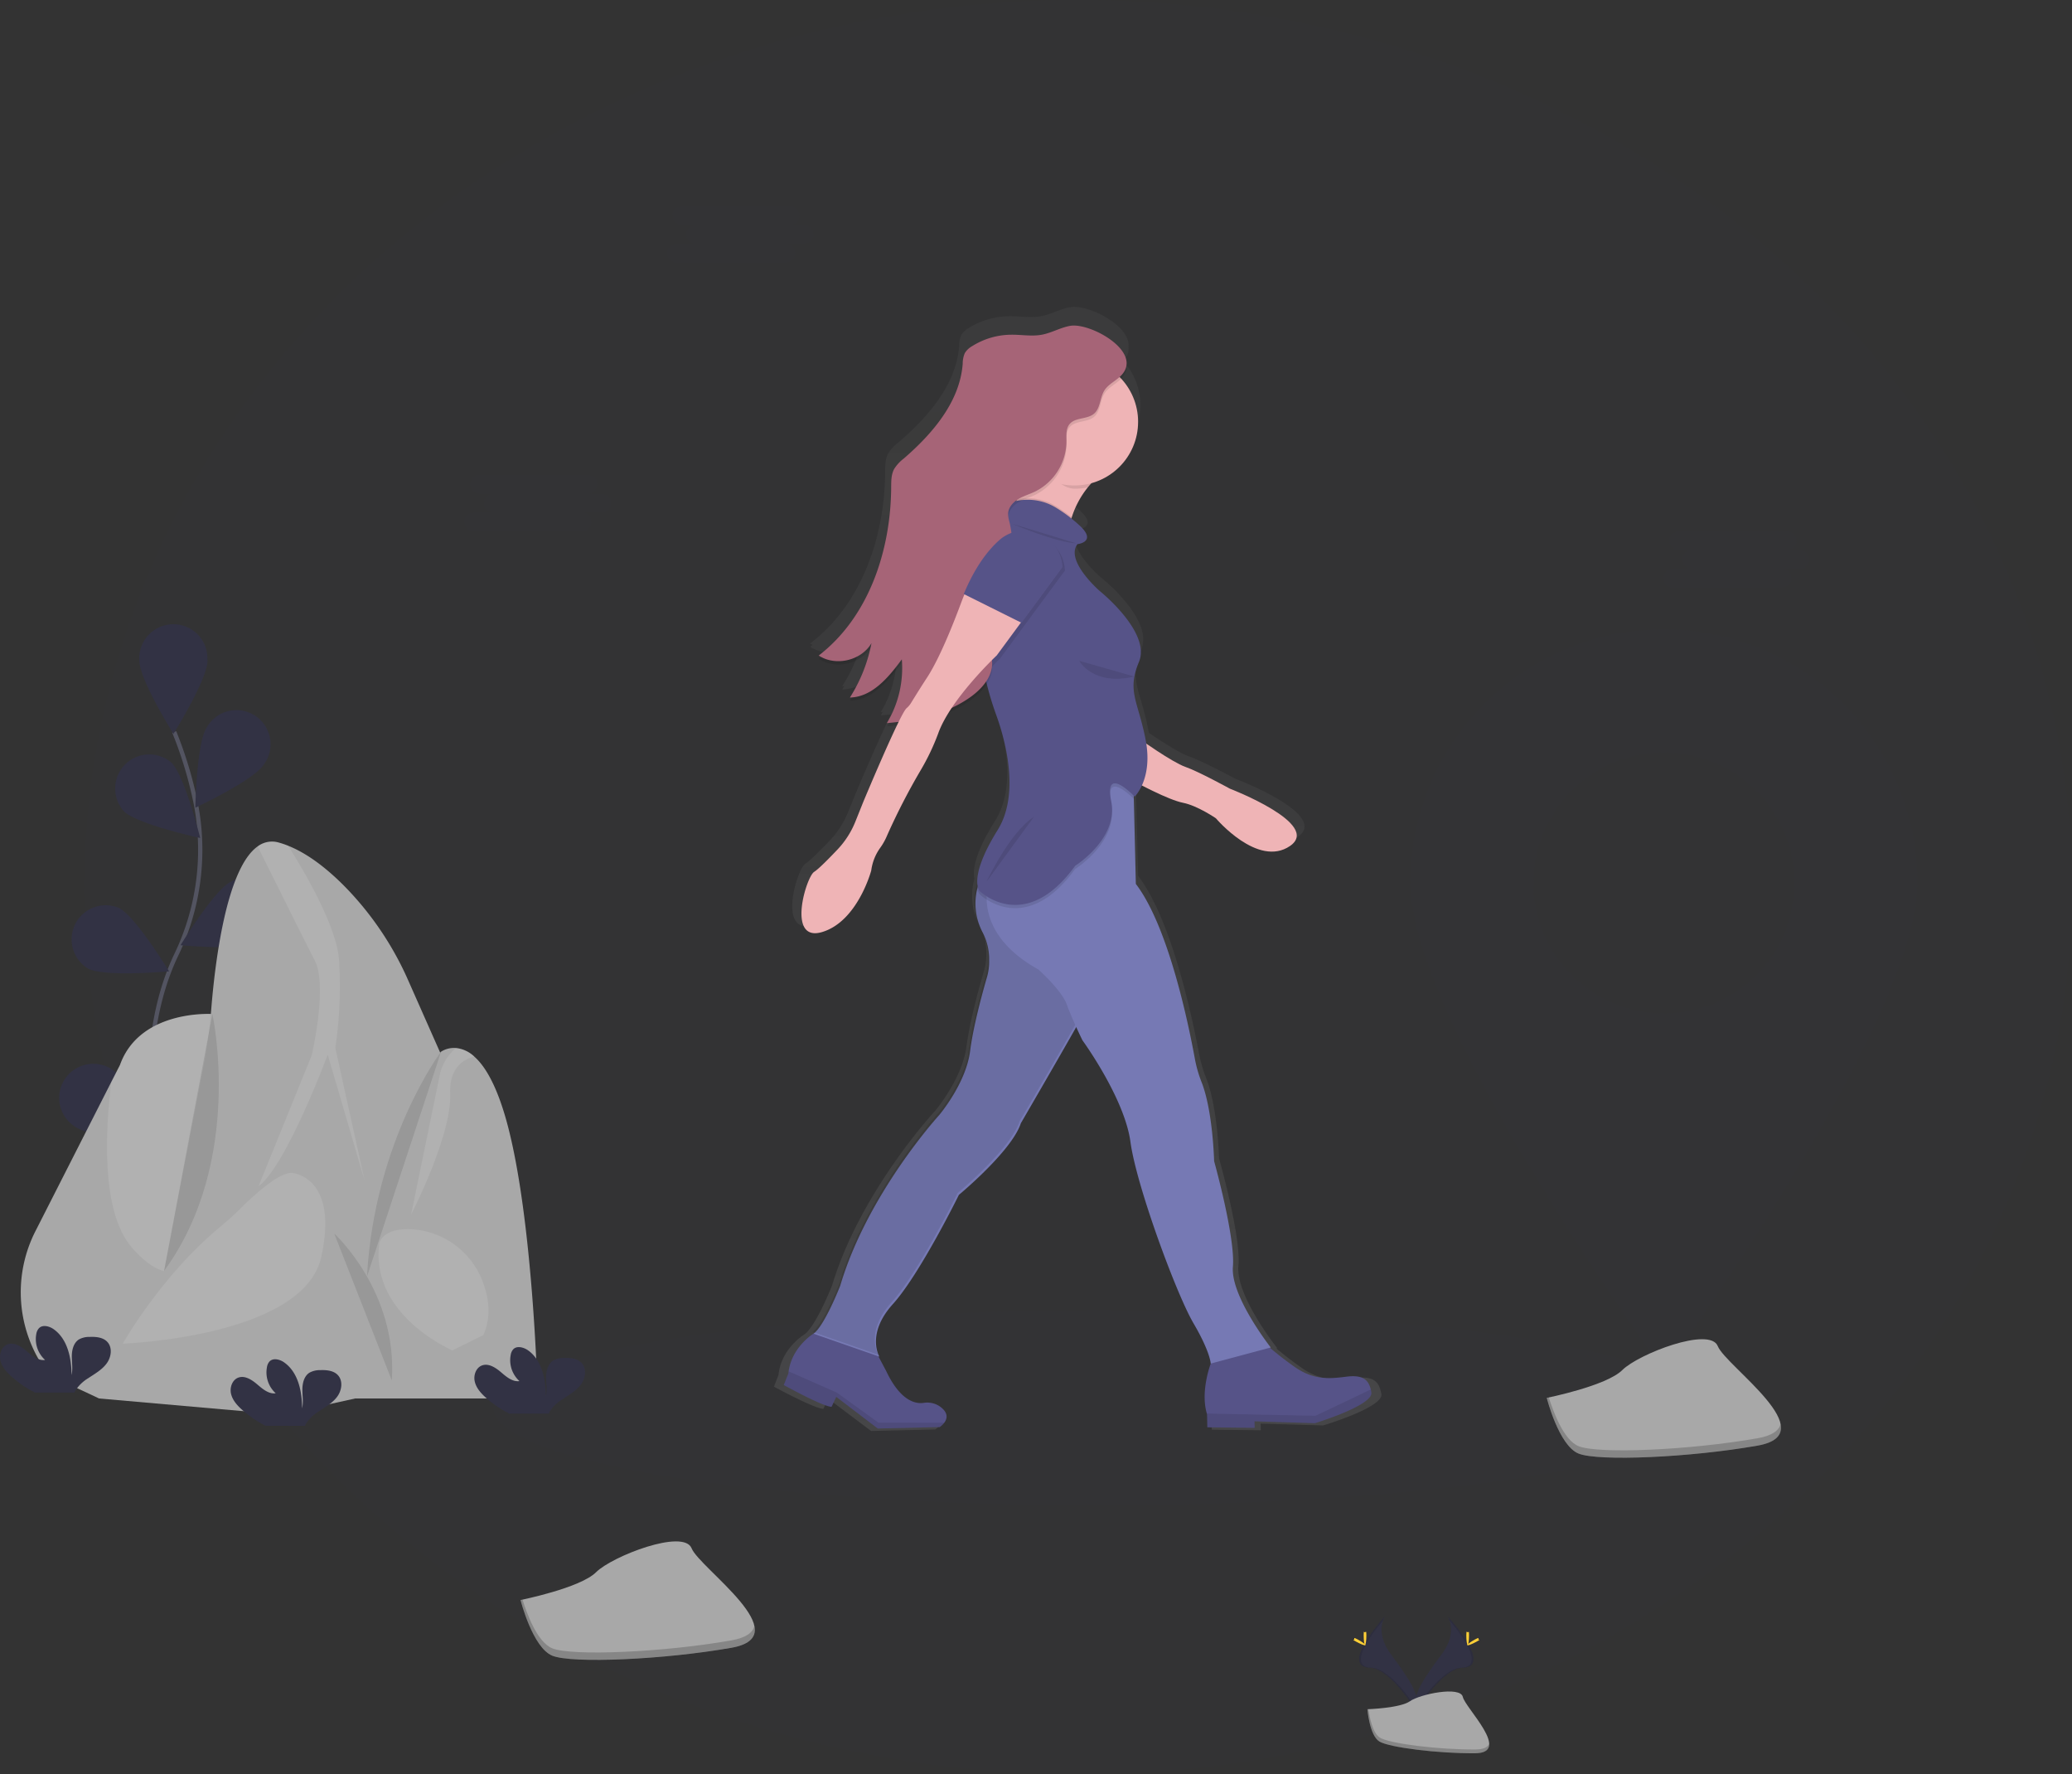 <svg id="2dd9bb3d-3070-4c73-893c-8526bb48f91f" data-name="Layer 1" xmlns="http://www.w3.org/2000/svg" xmlns:xlink="http://www.w3.org/1999/xlink" width="972.5" height="832.63" viewBox="0 0 972.5 832.63"><rect x="0" y="0" width="972.5" height="832.63" fill="#333333" stroke="none"/><defs><linearGradient id="14325bf8-f352-47df-933f-0a2eec386c9a" x1="616.47" y1="702.07" x2="616.47" y2="173.03" gradientTransform="translate(-12.74 19.35) rotate(-1.34)" gradientUnits="userSpaceOnUse"><stop offset="0" stop-color="gray" stop-opacity="0.25"/><stop offset="0.54" stop-color="gray" stop-opacity="0.12"/><stop offset="1" stop-color="gray" stop-opacity="0.1"/></linearGradient></defs><title>navigation</title><ellipse cx="506.03" cy="416.32" rx="466.48" ry="416.32" fill="#323244" opacity="0.1"/><path d="M894.71,329a119,119,0,0,0-119,119c0,65.73,119,229,119,229s119-163.32,119-229A119,119,0,0,0,894.71,329Zm0,180.26A61.25,61.25,0,1,1,956,448,61.24,61.24,0,0,1,894.71,509.22Z" transform="translate(-113.75 -33.68)" fill="#323244" opacity="0.1"/><path d="M192.42,606.8s-21.19-71.95,4-124.91a113.67,113.67,0,0,0,9.19-71.3,190.58,190.58,0,0,0-10.09-33.46" transform="translate(-113.75 -33.68)" fill="none" stroke="#535461" stroke-miterlimit="10" stroke-width="2"/><path d="M211.15,343.66c0,8.82-16,34.39-16,34.39s-16-25.57-16-34.39a16,16,0,1,1,31.93,0Z" transform="translate(-113.75 -33.68)" fill="#323244"/><path d="M237.54,392.5c-4.79,7.41-32.09,20.19-32.09,20.19s.49-30.14,5.29-37.54a16,16,0,1,1,26.8,17.35Z" transform="translate(-113.75 -33.68)" fill="#323244"/><path d="M236.39,476c-7.88,4-37.9,1.23-37.9,1.23s15.65-25.77,23.52-29.74A16,16,0,1,1,236.39,476Z" transform="translate(-113.75 -33.68)" fill="#323244"/><path d="M221.29,538.93c-7.09,5.24-37.14,7.61-37.14,7.61s11.07-28,18.15-33.28a16,16,0,1,1,19,25.67Z" transform="translate(-113.75 -33.68)" fill="#323244"/><path d="M171.92,414.4c6.33,6.15,35.79,12.51,35.79,12.51s-7.21-29.27-13.54-35.41a16,16,0,0,0-22.25,22.9Z" transform="translate(-113.75 -33.68)" fill="#323244"/><path d="M155.21,488.25c7.87,4,37.89,1.23,37.89,1.23s-15.64-25.77-23.52-29.74a16,16,0,0,0-14.37,28.51Z" transform="translate(-113.75 -33.68)" fill="#323244"/><path d="M148.81,562.27c7.09,5.24,37.14,7.61,37.14,7.61s-11.07-28-18.16-33.29a16,16,0,1,0-19,25.68Z" transform="translate(-113.75 -33.68)" fill="#323244"/><ellipse cx="515.71" cy="660.68" rx="283.99" ry="45.79" fill="#323244" opacity="0.1"/><path d="M358.07,784.5s28-5.6,35.48-13.07,41.08-20.53,44.81-11.2,50.42,41.08,18.67,46.68-74.68,7.47-84,3.74S358.07,784.5,358.07,784.5Z" transform="translate(-113.75 -33.68)" fill="#a8a8a8"/><path d="M457,803.44c-31.74,5.6-74.68,7.47-84,3.74-7.11-2.85-12.05-16.51-14-22.87-.59.13-.94.19-.94.19s5.61,22.41,14.94,26.15,52.28,1.86,84-3.74c9.17-1.62,11.79-5.41,10.8-10.22C467.05,799.83,463.85,802.24,457,803.44Z" transform="translate(-113.75 -33.68)" opacity="0.2"/><path d="M839.73,689.64s28-5.6,35.48-13.07S916.28,656,920,665.37s50.41,41.08,18.67,46.68-74.69,7.47-84,3.73S839.73,689.64,839.73,689.64Z" transform="translate(-113.75 -33.68)" fill="#a8a8a8"/><path d="M938.69,708.58c-31.74,5.6-74.69,7.47-84,3.73-7.11-2.84-12-16.5-14-22.86l-.93.19s5.6,22.41,14.94,26.14,52.28,1.87,84-3.73c9.16-1.62,11.78-5.42,10.8-10.22C948.7,705,945.51,707.38,938.69,708.58Z" transform="translate(-113.75 -33.68)" opacity="0.2"/><path d="M793,791.89s5.49,7.18-2.54,18-14.65,20-12,26.76c0,0,12.11-20.14,22-20.43S803.87,804,793,791.89Z" transform="translate(-113.75 -33.68)" fill="#323244"/><path d="M793,791.89a9,9,0,0,1,1.12,2.25c9.62,11.3,14.74,21.85,5.5,22.11-8.62.25-18.95,15.65-21.43,19.54a9.3,9.3,0,0,0,.3.89s12.11-20.14,22-20.43S803.87,804,793,791.89Z" transform="translate(-113.75 -33.68)" opacity="0.1"/><path d="M803.24,801c0,2.53-.29,4.58-.64,4.58s-.63-2-.63-4.58.35-1.34.7-1.34S803.24,798.51,803.24,801Z" transform="translate(-113.75 -33.68)" fill="#ffd037"/><path d="M806.74,804.06c-2.22,1.21-4.15,1.94-4.32,1.63s1.5-1.53,3.72-2.74,1.34-.33,1.51,0S809,802.85,806.74,804.06Z" transform="translate(-113.75 -33.68)" fill="#ffd037"/><path d="M764,791.89s-5.49,7.18,2.53,18,14.65,20,12,26.76c0,0-12.12-20.14-22-20.43S753.16,804,764,791.89Z" transform="translate(-113.75 -33.68)" fill="#323244"/><path d="M764,791.89a8.63,8.63,0,0,0-1.12,2.25c-9.62,11.3-14.75,21.85-5.5,22.11,8.61.25,19,15.65,21.42,19.54a9.24,9.24,0,0,1-.29.89s-12.12-20.14-22-20.43S753.16,804,764,791.89Z" transform="translate(-113.75 -33.68)" opacity="0.1"/><path d="M753.8,801c0,2.53.28,4.58.63,4.58s.63-2,.63-4.58-.35-1.34-.7-1.34S753.8,798.51,753.8,801Z" transform="translate(-113.75 -33.68)" fill="#ffd037"/><path d="M750.29,804.06c2.22,1.21,4.16,1.94,4.33,1.63s-1.5-1.53-3.72-2.74-1.35-.33-1.51,0S748.07,802.85,750.29,804.06Z" transform="translate(-113.75 -33.68)" fill="#ffd037"/><path d="M755.55,835.74s15.36-.47,20-3.77,23.63-7.23,24.78-2,23.08,26.3,5.74,26.44-40.29-2.71-44.91-5.52S755.55,835.74,755.55,835.74Z" transform="translate(-113.75 -33.68)" fill="#a8a8a8"/><path d="M806.36,854.62c-17.34.13-40.29-2.71-44.91-5.52-3.52-2.14-4.92-9.83-5.39-13.38l-.51,0s1,12.39,5.59,15.2,27.57,5.66,44.91,5.52c5-.05,6.73-1.83,6.64-4.46C812,853.59,810.09,854.59,806.36,854.62Z" transform="translate(-113.75 -33.68)" opacity="0.2"/><path d="M130.48,611.22a63.16,63.16,0,0,0,3.29,63.4c2,3,3.84,5.15,5.31,5.73,7,2.77,21.17,9.58,21.17,9.58l34-13.36s5.52-29.2,10.74-54.27v0c3.56-17.1,7-32.27,8.41-34.93,3.52-6.55,0-77.86,0-77.86s-34-2.28-43.35,23.93l-4.09,8Z" transform="translate(-113.75 -33.68)" fill="#a8a8a8"/><path d="M175.62,619.11c20.67,23.69,29.39,3.2,29.39,3.2h0v0c3.56-17.1,7-32.27,8.41-34.93,3.52-6.55,0-77.86,0-77.86s-34-2.28-43.35,23.93l-4.09,8C163.36,562.42,160.77,602.09,175.62,619.11Z" transform="translate(-113.75 -33.68)" fill="#fff" opacity="0.1"/><path d="M180.16,685.14l120-13.86,21.42-140.89-16.2-36.58a148.17,148.17,0,0,0-28-42.25c-8.15-8.58-18-16.85-28.36-21a41.74,41.74,0,0,0-4.33-1.48,11.22,11.22,0,0,0-10,1.77c-14.8,10.49-20.09,55.09-21.8,76.56a239.6,239.6,0,0,1-3.57,26.29Z" transform="translate(-113.75 -33.68)" fill="#a8a8a8"/><path d="M260.05,528.88l-25,61.5c13.11-9.58,32.51-61.75,32.51-61.75L285,588.11l-13.86-62.69a196.14,196.14,0,0,0,1.76-41.15c-1.09-15.73-15.87-41-23.89-53.71a41.74,41.74,0,0,0-4.33-1.48,11.22,11.22,0,0,0-10,1.77c6.3,12.65,22,44.27,26.85,53.68C267.61,496.37,260.05,528.88,260.05,528.88Z" transform="translate(-113.75 -33.68)" fill="#fff" opacity="0.1"/><path d="M280.46,689.93h85.69s-2-84.18-14.61-130c-4.69-17-10.14-26-15.14-30.41a14.71,14.71,0,0,0-8.61-4.05,11.3,11.3,0,0,0-7,1.7c-12.1,11.59-26.21,72.58-26.21,72.58Z" transform="translate(-113.75 -33.68)" fill="#a8a8a8"/><path d="M340.61,635.84c2.68,7.43,3.74,16,0,24.35l-14.51,7.17s-39-16.54-34.26-50.41c0,0,1.28-7,14.71-6.47A38.1,38.1,0,0,1,340.61,635.84Z" transform="translate(-113.75 -33.68)" fill="#fff" opacity="0.1"/><path d="M325.07,546.78c-.44-11.88,6-15.95,11.33-17.31a14.71,14.71,0,0,0-8.61-4.05,22.8,22.8,0,0,0-7.5,12l-13.61,66.28S325.83,566.69,325.07,546.78Z" transform="translate(-113.75 -33.68)" fill="#fff" opacity="0.1"/><polygon points="149.58 565.51 181.84 609.62 187.43 646.01 166.72 656.24 132.44 663.8 46.5 656.24 57.59 630.54 95.9 576.77 149.58 565.51" fill="#a8a8a8"/><path d="M250.85,584.08s22,1.51,13.74,39.31-93.25,40.83-93.25,40.83,18.06-32.06,45.84-54.93c3.12-2.57,6.13-5.26,9-8.11C232.6,594.77,244.79,583.53,250.85,584.08Z" transform="translate(-113.75 -33.68)" fill="#fff" opacity="0.1"/><path d="M270.64,612.56s29.82,27.12,27,68.88" transform="translate(-113.75 -33.68)" opacity="0.1"/><path d="M320.79,527.12s-31.28,41.6-34.79,105.6" transform="translate(-113.75 -33.68)" opacity="0.1"/><path d="M213.43,509.49s15.18,68.75-22.66,120.56" transform="translate(-113.75 -33.68)" opacity="0.1"/><path d="M341.4,689.18c-2.18-2-4.21-4.4-4.84-7.3s.61-6.38,3.38-7.44c3.1-1.18,6.42,1,8.93,3.14s5.4,4.65,8.69,4.19a13.23,13.23,0,0,1-4.09-12.38,5.11,5.11,0,0,1,1.14-2.51c1.72-1.84,4.85-1,6.91.4,6.56,4.61,8.39,13.53,8.43,21.55.66-2.89.1-5.91.12-8.88s.83-6.26,3.33-7.85a10.07,10.07,0,0,1,5.09-1.2c2.95-.1,6.23.19,8.24,2.35,2.51,2.68,1.86,7.18-.32,10.13s-5.49,4.8-8.54,6.83a19.07,19.07,0,0,0-6.1,5.82,6.15,6.15,0,0,0-.45,1H352.83A51.17,51.17,0,0,1,341.4,689.18Z" transform="translate(-113.75 -33.68)" fill="#323244"/><path d="M227,694.89c-2.18-2-4.22-4.4-4.84-7.3s.61-6.37,3.38-7.43c3.1-1.19,6.42,1,8.93,3.14s5.4,4.65,8.69,4.19a13.23,13.23,0,0,1-4.09-12.38,5.11,5.11,0,0,1,1.14-2.51c1.72-1.85,4.85-1.06,6.91.4,6.56,4.61,8.39,13.52,8.43,21.54.66-2.89.1-5.9.12-8.87s.83-6.26,3.33-7.85a10.07,10.07,0,0,1,5.09-1.2c2.94-.11,6.23.19,8.24,2.34,2.51,2.68,1.86,7.18-.32,10.13s-5.49,4.8-8.54,6.84a19,19,0,0,0-6.1,5.82,5.82,5.82,0,0,0-.45,1H238.41A51.55,51.55,0,0,1,227,694.89Z" transform="translate(-113.75 -33.68)" fill="#323244"/><path d="M118.74,679.26c-2.17-2-4.21-4.4-4.83-7.3s.61-6.38,3.38-7.44c3.1-1.18,6.42,1,8.93,3.14s5.4,4.65,8.69,4.19a13.21,13.21,0,0,1-4.09-12.37A5.11,5.11,0,0,1,132,657c1.72-1.84,4.84-1.05,6.91.4,6.56,4.62,8.39,13.53,8.43,21.55.66-2.89.1-5.91.12-8.88s.83-6.25,3.33-7.85a10,10,0,0,1,5.08-1.19c2.95-.11,6.24.18,8.25,2.34,2.51,2.68,1.86,7.18-.32,10.13s-5.49,4.8-8.54,6.84a18.85,18.85,0,0,0-6.1,5.82,5.82,5.82,0,0,0-.45,1H130.18A51.61,51.61,0,0,1,118.74,679.26Z" transform="translate(-113.75 -33.68)" fill="#323244"/><path d="M761.81,686.45c-1.21-5.16-4.52-7-11.79-6.12-7.89,1-15.79,1.93-25.45-4.87-5.12-3.6-9.1-6.78-11.73-9l.43-.11S693.7,641.84,695,627.76s-9.1-50.52-9.1-50.52-.56-23.79-6-37.59a61.16,61.16,0,0,1-3.3-11.22C673.32,511,663.62,465,647.9,444.67l-.95-40.6,0-1.56.4.41a18.47,18.47,0,0,0,3.5-5.36c4.61,2.37,14.55,7.28,19.93,8.33,7.16,1.39,16,7.43,16,7.43s20.35,23.72,35.94,13.2-29.15-27.41-29.15-27.41-15.24-8.23-21.62-10.42c-4.52-1.55-13.91-7.68-19-11.13-.09-.56-.18-1.12-.29-1.69-3-15.22-7.25-21.05-5.47-30.39a34.87,34.87,0,0,1,2.21-7c6-14.19-19-33.89-19-33.89s-17-14.43-10.82-22.38c0,0,9.48-1,1.38-8.62-1.39-1.31-2.83-2.53-4.25-3.64.06-.21.12-.41.19-.62a43.79,43.79,0,0,1,7.78-14.3c.54-.67,1.12-1.33,1.72-2A30.52,30.52,0,0,0,649,223a30,30,0,0,0-8.17-19.92,8,8,0,0,0,2.59-6.83c.83-9.9-19.05-19.89-27.35-18.43-4.73.83-9,3.38-13.74,4.24-4.91.9-10-.08-15,0a36.53,36.53,0,0,0-18.89,5.52,9.58,9.58,0,0,0-3.51,3.29,12.59,12.59,0,0,0-1,5.14c-1.4,18.21-14.58,33.37-28.58,45.33a18.9,18.9,0,0,0-4.75,5.15c-1.42,2.68-1.39,5.85-1.41,8.87-.22,30.18-10.92,61.87-35.19,80.28a13.35,13.35,0,0,0,1.15.68l-1.12.88c7.89,5.13,19.76,2.63,25-5a74,74,0,0,1-10,23.48c.35,0,.69,0,1-.05-.33.54-.65,1.08-1,1.61C520,356.93,528,347.5,534.4,338.9c.07.84.11,1.67.14,2.51a50.39,50.39,0,0,1-7.41,26.43l1-.09c-.31.56-.63,1.11-1,1.65,1.59-.13,3.19-.3,4.78-.48-6.38,13-16.39,36.7-16.39,36.7l-3.78,9.29a42.31,42.31,0,0,1-8.63,13.31c-4.05,4.24-9.16,9.37-11.35,10.74-3.9,2.43-13.46,33.88,3.84,28.79s23.86-29.44,23.86-29.44a23.53,23.53,0,0,1,4.49-11,29.8,29.8,0,0,0,3.28-5.89,312.72,312.72,0,0,1,16.11-30.85A107.9,107.9,0,0,0,552,372.77a52.48,52.48,0,0,1,5.09-10,56,56,0,0,0,11-6.13,29.26,29.26,0,0,0,7.43-7.5A141.69,141.69,0,0,0,580,363.67c4.2,11.36,11.87,37.66.76,55.25-10.19,16.14-10.41,23.95-9.65,27.17,0,.17-.1.34-.14.52A29.18,29.18,0,0,0,573.55,468a27.49,27.49,0,0,1,3.13,11.91l0,1.19a26.69,26.69,0,0,1-1.08,8.14c-2.17,7.37-6.69,23.58-8.2,35.33-2,15.66-15.11,30.8-15.11,30.8s-34.75,37.49-48,81.51c0,0-7.47,18.91-12.92,22.94,0,0-10.37,6.17-12.1,18-.05.32-.09.64-.12,1L477,684.38s19.25,10.48,23.21,10.39l2.26-4.74,20.15,15.14,30.07-.71a9.25,9.25,0,0,0,2.17-2c1.44-1.88,2.3-4.82-2.27-7.88a10.93,10.93,0,0,0-7.66-1.6c-3.87.56-11.27-.72-18.2-15.2l-3.82-7.11.49.17s-6.59-10.77,6.54-25.13,32-52.26,32-52.26,25.64-20.9,30.07-34.27c0,0,17.1-28.87,27-46,1.66,3.58,3,6.29,3,6.29s20.44,27.62,23.31,48.63,22.29,72.84,30.54,86.7,8.37,19.31,8.37,19.31S679,687.18,682.25,698c0,.12.07.23.1.34l.15,6.24,23,.25-.07-3.12,29.32.87s28.3-8.47,27.37-14.69C762,687.36,761.91,686.89,761.81,686.45Z" transform="translate(-113.75 -33.68)" fill="url(#14325bf8-f352-47df-933f-0a2eec386c9a)"/><path d="M633.88,253.47a46.41,46.41,0,0,0-9.56,8.91,43.24,43.24,0,0,0-7.52,14,38.55,38.55,0,0,0-2,12.74L600,276.48l-19.05,4.27a59.56,59.56,0,0,0,10.21-12.84,64.47,64.47,0,0,0,6-13.47,50,50,0,0,0,2.1-9.34S654.23,239.21,633.88,253.47Z" transform="translate(-113.75 -33.68)" fill="#efb4b6"/><path d="M556.92,701.34a9.33,9.33,0,0,1-2.1,2l-29.08.68-19.5-14.86-2.19,4.65c-3.82.08-22.44-10.2-22.44-10.2l2.17-5.41c0-.32.07-.64.11-1,1.67-11.66,11.7-17.71,11.7-17.71l3.79-1.62,23.11,5.59,7.21,13.61c6.71,14.2,13.87,15.47,17.61,14.91a10.48,10.48,0,0,1,7.41,1.58C559.14,696.61,558.31,699.5,556.92,701.34Z" transform="translate(-113.75 -33.68)" fill="#565388"/><path d="M757.39,687.1c.91,6.11-26.47,14.41-26.47,14.41l-28.36-.87.08,3.06-22.22-.24-.14-6.13c0-.11-.07-.22-.1-.33-3.11-10.58,1.84-23.45,1.84-23.45l2.2-3.88L706.28,663a147.78,147.78,0,0,0,14.83,11.9c9.34,6.68,17,5.73,24.62,4.79,7-.87,10.23.95,11.39,6C757.23,686.17,757.31,686.62,757.39,687.1Z" transform="translate(-113.75 -33.68)" fill="#565388"/><path d="M625.21,504.1c-.73,1.56-3.14,5.9-6.32,11.52-9.52,16.82-26,45.15-26,45.15-4.29,13.12-29.08,33.61-29.08,33.61s-18.28,37.19-31,51.27-6.31,24.65-6.31,24.65l-30.89-10.76c5.27-3.95,12.5-22.5,12.5-22.5,12.77-43.19,46.37-80,46.37-80s12.67-14.85,14.61-30.21c1.45-11.53,5.82-27.44,7.92-34.66a26.3,26.3,0,0,0,1-8l0-1.17a27.42,27.42,0,0,0-3-11.68,29,29,0,0,1-2.48-21,24,24,0,0,1,3-7.1l7.55-2.2,26.68-7.8s1.65,5.82,3.88,14.12C618.85,466.76,627.25,499.77,625.21,504.1Z" transform="translate(-113.75 -33.68)" fill="#7679b4"/><path d="M624.68,503.2c-.73,1.56-3.13,5.9-6.32,11.52-9.52,16.82-26.05,45.15-26.05,45.15C588,573,563.23,593.48,563.23,593.48s-18.27,37.19-31,51.27S526,669.4,526,669.4l-30.88-10.76c5.26-3.95,12.49-22.5,12.49-22.5,12.77-43.19,46.37-80,46.37-80S566.6,541.32,568.54,526c1.45-11.53,5.82-27.44,7.92-34.66a26.63,26.63,0,0,0,1-8l0-1.17a27.32,27.32,0,0,0-3-11.69,29,29,0,0,1-2.48-21,24.49,24.49,0,0,1,3-7.11l7.55-2.19,26.68-7.8s1.66,5.81,3.88,14.12C618.33,465.86,626.72,498.87,624.68,503.2Z" transform="translate(-113.75 -33.68)" opacity="0.1"/><path d="M710.18,666,682,673.55s-.13-5.35-8.1-18.95-26.79-64.47-29.57-85.08-22.56-47.72-22.56-47.72-1.3-2.66-2.9-6.18c-1.48-3.25-3.2-7.22-4.38-10.5-2.46-6.83-13.41-16.53-13.41-16.53-20.05-11.12-24-24.44-24.23-32.76a23.37,23.37,0,0,1,1.07-8.06l5.14-6.73,9.72-12.76,32.87-35.23,20,4.12,1.21,51.29c15.21,19.91,24.6,65.1,27.73,82.2a59.42,59.42,0,0,0,3.19,11c5.27,13.55,5.82,36.89,5.82,36.89s10,35.76,8.82,49.57S710.18,666,710.18,666Z" transform="translate(-113.75 -33.68)" fill="#7679b4"/><path d="M648.34,380.26s15.58,11.13,21.76,13.28S691,403.77,691,403.77s43.28,16.6,28.2,26.91-34.76-13-34.76-13-8.57-5.93-15.49-7.3S647.3,401,647.3,401Z" transform="translate(-113.75 -33.68)" fill="#efb4b6"/><path d="M633.88,253.47a46.41,46.41,0,0,0-9.56,8.91,31.2,31.2,0,0,1-5.53.64c-8.42.2-12.78-9-18.34-14.51,1.75-5.56-1.22-3.41-1.22-3.41S654.23,239.21,633.88,253.47Z" transform="translate(-113.75 -33.68)" opacity="0.1"/><circle cx="504.31" cy="197.95" r="29.86" fill="#efb4b6"/><path d="M614.81,289.15,600,276.48l-19.05,4.27a59.56,59.56,0,0,0,10.21-12.84l.13,0a25.57,25.57,0,0,1,18.49,3.54,74,74,0,0,1,7.06,5A38.55,38.55,0,0,0,614.81,289.15Z" transform="translate(-113.75 -33.68)" opacity="0.1"/><path d="M645.67,397.17l.27,11.45c-2.3-2.31-13.79-13.21-10.66,2.58,3.48,17.54-16.9,30.27-16.9,30.27q-2.4,3.28-4.74,5.89c-16.16,17.91-30.48,12.45-36.77,8.47a21.91,21.91,0,0,1-3.4-2.59,5.41,5.41,0,0,1-1-2.9,24,24,0,0,1,3-7.1l7.55-2.2,9.72-12.76,32.87-35.23Z" transform="translate(-113.75 -33.68)" opacity="0.1"/><path d="M646.3,407.5s-14.53-15.36-11,2.17-16.91,30.27-16.91,30.27c-23.74,32.72-44.91,11.77-44.91,11.77s-5.5-6,8.52-28.54c10.74-17.25,3.32-43.06-.75-54.21a142.31,142.31,0,0,1-4.45-14.71l-1-4-2.29-9.36a100.56,100.56,0,0,1-2.5-33.43,95.87,95.87,0,0,1,4.66-22c1.54-4.56,3.27-8.48,5.13-10.82a17.37,17.37,0,0,1,10.5-6,25.53,25.53,0,0,1,18.49,3.53,69.94,69.94,0,0,1,11,8.41c7.84,7.47-1.33,8.45-1.33,8.45-5.94,7.8,10.47,22,10.47,22s24.19,19.34,18.39,33.26-.33,18.39,3.16,36.69S646.3,407.5,646.3,407.5Z" transform="translate(-113.75 -33.68)" fill="#565388"/><path d="M616.08,188.12c-4.58.82-8.72,3.32-13.29,4.17-4.76.87-9.64-.08-14.47,0a34.88,34.88,0,0,0-18.27,5.41,9.42,9.42,0,0,0-3.4,3.23,12.42,12.42,0,0,0-1,5c-1.35,17.87-14.09,32.73-27.63,44.47a18.37,18.37,0,0,0-4.59,5c-1.38,2.63-1.34,5.73-1.36,8.7-.21,29.61-10.54,60.71-34,78.76,7.93,5.23,20,2.4,24.77-5.81a73.06,73.06,0,0,1-10.15,25.45c10.46-.22,18.17-9.47,24.37-17.9a49.87,49.87,0,0,1-7,29.92c14-1.21,28.3-4.23,39.62-12.51,5.19-3.79,9.89-9.31,9.78-15.73-.06-3.67-1.7-7.11-2.87-10.6-3.05-9.08-2.32-20.53,5.24-26.42a28.5,28.5,0,0,0,4-3.15c1.73-1.94,2.34-4.62,2.69-7.19a51.17,51.17,0,0,0-.93-18.82,13.85,13.85,0,0,1-.61-4c.17-2.83,2.3-5.2,4.72-6.66s5.18-2.26,7.75-3.47a26.61,26.61,0,0,0,14.88-23.5c0-2.87-.37-6.07,1.44-8.28,2.69-3.28,8.29-2.16,11.51-4.92,3.05-2.61,2.71-7.47,4.84-10.88,1.75-2.8,5-4.29,7.37-6.54C651.37,200.83,625.69,186.41,616.08,188.12Z" transform="translate(-113.75 -33.68)" opacity="0.1"/><path d="M613.56,301.24v.19L594.7,327l-11.57,15.69s-3.14,3-7.36,7.51l-2.29-9.36a100.56,100.56,0,0,1-2.5-33.43c4.37-8.72,9.07-14.57,13.47-18.49A17.51,17.51,0,0,1,613.56,301.24Z" transform="translate(-113.75 -33.68)" opacity="0.1"/><path d="M616,186.59c-4.58.82-8.72,3.32-13.29,4.16-4.75.88-9.63-.08-14.47,0A34.9,34.9,0,0,0,570,196.13a9.42,9.42,0,0,0-3.4,3.23,12.42,12.42,0,0,0-1,5c-1.34,17.87-14.09,32.73-27.63,44.47a18.53,18.53,0,0,0-4.59,5c-1.37,2.62-1.34,5.73-1.36,8.7-.2,29.61-10.54,60.71-34,78.76,7.92,5.23,20,2.39,24.76-5.81A73,73,0,0,1,512.65,361c10.46-.22,18.17-9.48,24.37-17.91A49.89,49.89,0,0,1,530,373c14-1.21,28.3-4.23,39.63-12.51,5.18-3.79,9.89-9.31,9.78-15.73-.07-3.67-1.7-7.11-2.87-10.6-3.06-9.08-2.33-20.53,5.23-26.42a28.51,28.51,0,0,0,4-3.16c1.73-1.93,2.34-4.61,2.69-7.18a51.45,51.45,0,0,0-.94-18.83,13.72,13.72,0,0,1-.6-4c.17-2.83,2.29-5.2,4.71-6.66s5.19-2.26,7.75-3.47A26.6,26.6,0,0,0,614.3,241c0-2.87-.38-6.07,1.44-8.29,2.69-3.27,8.28-2.15,11.5-4.91,3.06-2.61,2.71-7.47,4.84-10.88,1.75-2.8,5-4.29,7.38-6.54C651.33,199.29,625.65,184.88,616,186.59Z" transform="translate(-113.75 -33.68)" fill="#a66477"/><path d="M612,299.75v.19l-18.87,25.6-11.56,15.7s-21.73,20.42-27.48,36.64a107.06,107.06,0,0,1-8.34,17.44,307.42,307.42,0,0,0-15.57,30.26,29.31,29.31,0,0,1-3.17,5.77,23.37,23.37,0,0,0-4.34,10.83s-6.34,23.89-23.07,28.87-7.5-25.86-3.72-28.25c2.12-1.34,7.05-6.37,11-10.53a41.5,41.5,0,0,0,8.35-13.06l3.65-9.11s17.4-41.76,20.41-44.13a10.27,10.27,0,0,0,2.2-2.66c2.41-3.92,4.86-7.83,7.38-11.68,3.31-5.06,8.55-15.15,16.06-35.27.53-1.42,1.06-2.77,1.61-4.08,5.14-12.32,11-20,16.38-24.82A17.51,17.51,0,0,1,612,299.75Z" transform="translate(-113.75 -33.68)" fill="#efb4b6"/><path d="M612.41,299.66v.2L593.2,325.93l-27.11-13.5c5.23-12.55,11.19-20.39,16.68-25.28A17.83,17.83,0,0,1,612.41,299.66Z" transform="translate(-113.75 -33.68)" fill="#565388"/><path d="M588.63,279.4S609,288.14,619,288.67" transform="translate(-113.75 -33.68)" opacity="0.1"/><path d="M757.39,687.1c.91,6.11-26.47,14.41-26.47,14.41l-28.36-.87.08,3.06-22.22-.24-.14-6.13c0-.11-.07-.22-.1-.33l51,1.06,25.9-12.33C757.23,686.17,757.31,686.62,757.39,687.1Z" transform="translate(-113.75 -33.68)" opacity="0.1"/><path d="M556.92,701.34a9.33,9.33,0,0,1-2.1,2l-29.08.68-19.5-14.86-2.19,4.65c-3.82.08-22.44-10.2-22.44-10.2l2.17-5.41c0-.32.07-.64.11-1l22.69,10,19.48,14.09Z" transform="translate(-113.75 -33.68)" opacity="0.1"/><path d="M576.78,447.42S587.72,424.19,599,417" transform="translate(-113.75 -33.68)" opacity="0.1"/><path d="M620.3,343.78s6.41,11.94,25.83,7.36" transform="translate(-113.75 -33.68)" opacity="0.1"/><path d="M491.2,139.26h-6.28a4.4,4.4,0,0,0,0-8.79H434a4.4,4.4,0,1,0,0,8.79h6.28a4.4,4.4,0,1,0,0,8.8h-8.79a4.4,4.4,0,1,0,0,8.79H482.4a4.4,4.4,0,1,0,0-8.79h8.8a4.4,4.4,0,0,0,0-8.8Z" transform="translate(-113.75 -33.68)" fill="#323244" opacity="0.1"/><path d="M958.78,291.82H952.5a4.4,4.4,0,0,0,0-8.8H901.62a4.4,4.4,0,1,0,0,8.8h6.28a4.4,4.4,0,1,0,0,8.79h-8.79a4.4,4.4,0,1,0,0,8.79H950a4.4,4.4,0,1,0,0-8.79h8.8a4.4,4.4,0,0,0,0-8.79Z" transform="translate(-113.75 -33.68)" fill="#323244" opacity="0.1"/><path d="M396,265.44h-6.28a4.4,4.4,0,0,0,0-8.8H338.83a4.4,4.4,0,0,0,0,8.8h6.28a4.4,4.4,0,0,0,0,8.79h-8.79a4.4,4.4,0,1,0,0,8.79H387.2a4.4,4.4,0,0,0,0-8.79H396a4.4,4.4,0,1,0,0-8.79Z" transform="translate(-113.75 -33.68)" fill="#323244" opacity="0.1"/></svg>